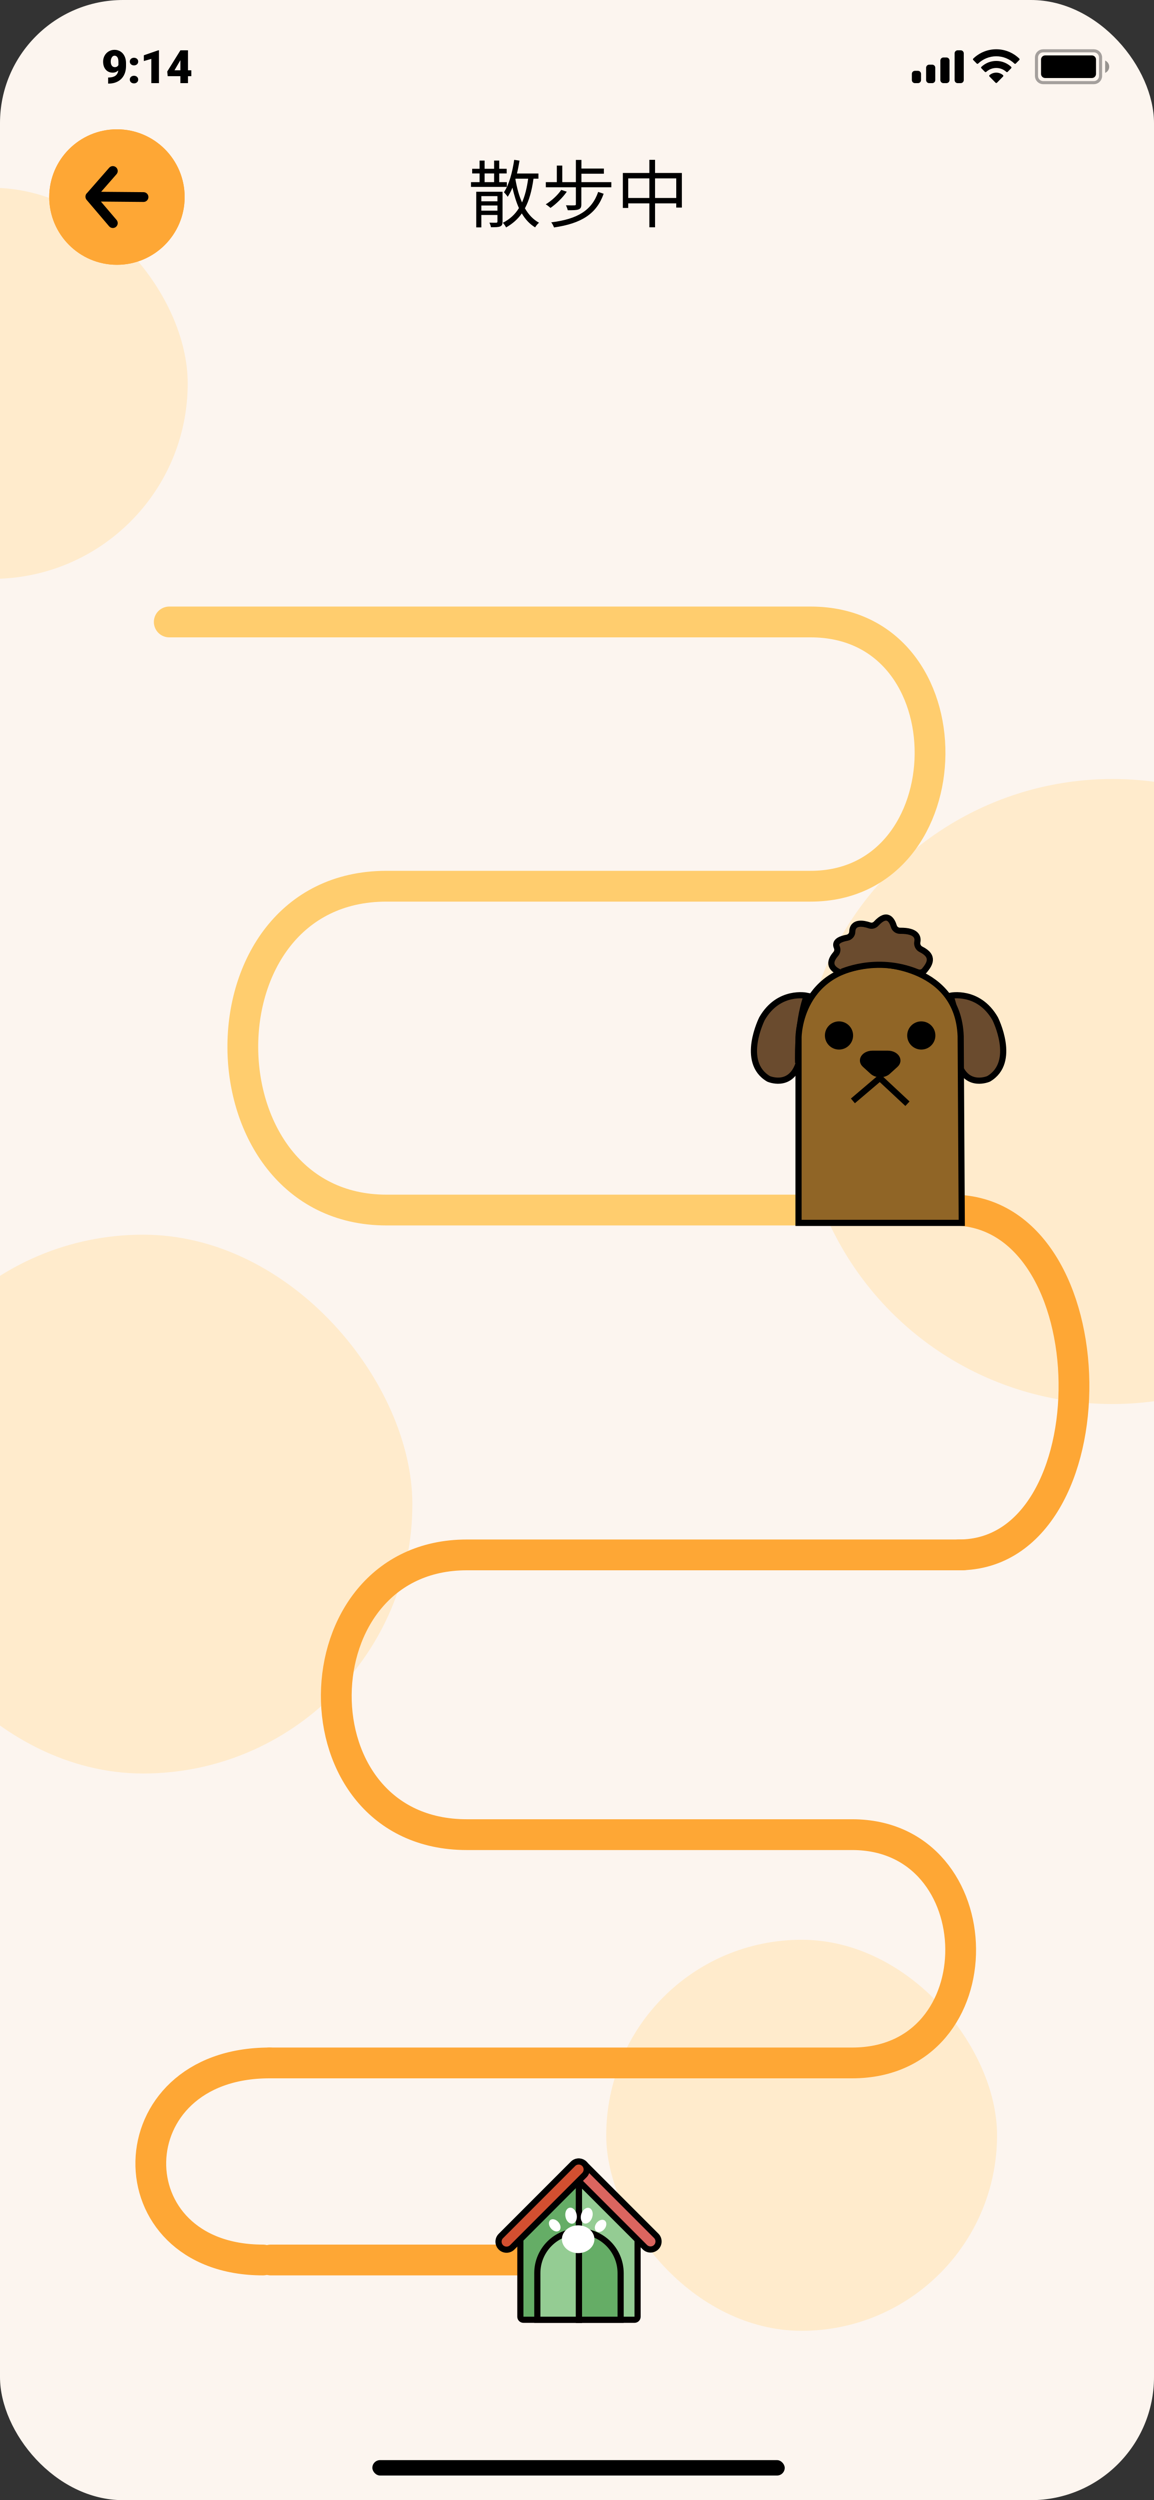 <svg width="375" height="812" viewBox="0 0 375 812" fill="none" xmlns="http://www.w3.org/2000/svg">
<rect x="0" y="0" width="375" height="812" fill="#333333" stroke="none"/>
<g clip-path="url(#clip0_222_991)">
<rect width="375" height="812" rx="40" fill="#FCF5EF"/>
<rect x="197" y="630" width="127" height="127" rx="63.5" fill="#FFEBCC"/>
<rect x="121" y="799" width="134" height="5" rx="2.5" fill="black"/>
<rect x="-66" y="61" width="127" height="127" rx="63.5" fill="#FFEBCC"/>
<rect x="-41" y="401" width="175" height="175" rx="87.5" fill="#FFEBCC"/>
<circle cx="361.5" cy="354.5" r="101.5" fill="#FFEBCC"/>
<path d="M55 202H263.415C315.877 202 314.446 287.826 263.415 287.826C202.751 287.826 146.251 287.826 125.585 287.826C62.631 287.826 64.061 393 125.585 393C208.76 393 278.518 393 303 393" stroke="#FFCD6E" stroke-width="10" stroke-linecap="round"/>
<path d="M309.44 393C361.475 393 362.163 505 311.59 505" stroke="#FEA735" stroke-width="10" stroke-linecap="round"/>
<path d="M87.558 670H276.915C324.579 670 323.279 595.857 276.915 595.857C221.798 595.857 170.465 595.857 151.688 595.857C94.491 595.857 95.791 505 151.688 505C227.257 505 290.636 505 312.88 505" stroke="#FEA735" stroke-width="10" stroke-linecap="round"/>
<path d="M87.558 670C36.842 670 36.171 734 85.462 734" stroke="#FEA735" stroke-width="10" stroke-linecap="round"/>
<line x1="88" y1="734" x2="168" y2="734" stroke="#FEA735" stroke-width="10" stroke-linecap="round"/>
<path d="M188.141 753.413H170.088C169.542 753.413 169.096 752.967 169.096 752.421V727.25L188.141 708.205V753.413Z" fill="#65AD66" stroke="#040000" stroke-width="2" stroke-miterlimit="10"/>
<path d="M188.141 753.413H206.194C206.74 753.413 207.186 752.967 207.186 752.421V727.156L188.141 708.199V753.413Z" fill="#94CC93" stroke="#040000" stroke-width="2" stroke-miterlimit="10"/>
<path d="M188.141 724.726V753.413H174.608V738.254C174.608 730.784 180.665 724.726 188.141 724.726Z" fill="#94CC93" stroke="#040000" stroke-width="2" stroke-miterlimit="10"/>
<path d="M188.141 724.726V753.413H201.675V738.254C201.669 730.784 195.611 724.726 188.141 724.726Z" fill="#65AD66" stroke="#040000" stroke-width="2" stroke-miterlimit="10"/>
<path d="M187.878 731.769C190.793 731.769 193.157 729.749 193.157 727.256C193.157 724.764 190.793 722.743 187.878 722.743C184.962 722.743 182.599 724.764 182.599 727.256C182.599 729.749 184.962 731.769 187.878 731.769Z" fill="white"/>
<path d="M181.726 724.445C182.389 723.875 182.272 722.653 181.465 721.714C180.659 720.775 179.468 720.476 178.805 721.045C178.142 721.615 178.259 722.837 179.066 723.776C179.872 724.715 181.063 725.014 181.726 724.445Z" fill="white"/>
<path d="M186.064 722.194C187.069 722.004 187.664 720.692 187.393 719.265C187.123 717.838 186.089 716.835 185.084 717.026C184.079 717.216 183.484 718.528 183.755 719.955C184.025 721.382 185.059 722.385 186.064 722.194Z" fill="white"/>
<path d="M192.422 720.191C192.877 718.812 192.458 717.434 191.487 717.114C190.516 716.793 189.359 717.652 188.904 719.031C188.449 720.411 188.868 721.789 189.839 722.109C190.811 722.43 191.967 721.571 192.422 720.191Z" fill="white"/>
<path d="M196.406 723.942C197.176 723 197.243 721.781 196.556 721.219C195.868 720.658 194.687 720.966 193.917 721.909C193.148 722.851 193.081 724.07 193.768 724.632C194.455 725.193 195.636 724.884 196.406 723.942Z" fill="white"/>
<path d="M209.546 729.823L186.239 706.516C185.222 705.499 185.222 703.849 186.239 702.832C187.256 701.815 188.907 701.815 189.924 702.832L213.237 726.145C214.254 727.162 214.254 728.813 213.237 729.83C212.214 730.847 210.563 730.847 209.546 729.823Z" fill="#DB655F" stroke="black" stroke-width="2" stroke-miterlimit="10"/>
<path d="M189.886 706.447L166.447 729.893C165.43 730.909 163.78 730.909 162.763 729.893C161.746 728.876 161.746 727.225 162.763 726.208L186.208 702.763C187.225 701.746 188.876 701.746 189.893 702.763C190.909 703.78 190.909 705.43 189.886 706.447Z" fill="#D24F30" stroke="black" stroke-width="2" stroke-miterlimit="10"/>
<path d="M157.472 56.328H160.568V59.16H157.472V56.328ZM164.696 59.16H162.224V56.328H164.648V54.816H162.224V52.152H160.568V54.816H157.472V52.152H155.84V54.816H153.44V56.328H155.84V59.16H153.056V60.696H164.696V59.16ZM156.416 68.424V66.744H161.648V68.424H156.416ZM161.648 63.696V65.376H156.416V63.696H161.648ZM163.304 62.28H154.76V73.848H156.416V69.816H161.648V71.952C161.648 72.216 161.552 72.312 161.264 72.336C161 72.336 160.088 72.36 159.032 72.312C159.248 72.744 159.488 73.368 159.536 73.8C161 73.8 161.96 73.8 162.536 73.536C163.136 73.272 163.304 72.84 163.304 71.976V62.28ZM167.528 58.032H171.632C171.224 61.008 170.6 63.576 169.64 65.76C168.632 63.528 167.96 60.936 167.48 58.2L167.528 58.032ZM174.968 58.032V56.352H167.984C168.32 55.008 168.584 53.592 168.824 52.176L167.096 51.912C166.496 55.944 165.464 59.904 163.76 62.448C164.12 62.784 164.744 63.528 164.984 63.912C165.56 63.024 166.088 62.016 166.52 60.936C167.072 63.36 167.744 65.616 168.632 67.584C167.408 69.6 165.704 71.184 163.4 72.36C163.76 72.696 164.288 73.488 164.456 73.872C166.592 72.648 168.272 71.16 169.568 69.312C170.696 71.232 172.112 72.768 173.888 73.848C174.176 73.368 174.728 72.672 175.16 72.336C173.264 71.304 171.752 69.696 170.576 67.656C171.968 65.064 172.832 61.872 173.36 58.032H174.968ZM182.384 61.68C181.184 63.432 179.24 65.208 177.344 66.36C177.8 66.624 178.544 67.2 178.88 67.536C180.704 66.264 182.816 64.248 184.184 62.256L182.384 61.68ZM194.384 62.328C192.32 68.328 187.688 71.16 179.12 72.216C179.48 72.624 179.84 73.344 180.032 73.872C188.96 72.576 193.856 69.456 196.16 62.928L194.384 62.328ZM188.936 59.16V56.424H196.232V54.744H188.936V51.936H187.136V59.16H182.72V53.784H180.944V59.16H177.368V60.816H187.136V66.36C187.136 66.6 187.064 66.672 186.704 66.696C186.344 66.72 185.168 66.72 183.92 66.672C184.136 67.152 184.4 67.8 184.496 68.28C186.2 68.28 187.304 68.28 188 68.016C188.696 67.752 188.912 67.296 188.912 66.384V60.816H198.656V59.16H188.936ZM212.864 64.296V57.936H219.752V64.296H212.864ZM204.152 64.296V57.936H211.016V64.296H204.152ZM212.864 56.184V51.912H211.016V56.184H202.4V67.536H204.152V66.048H211.016V73.824H212.864V66.048H219.752V67.416H221.576V56.184H212.864Z" fill="black"/>
<path d="M308.849 323.399C308.849 323.399 317.963 321.443 323.374 330.828C323.374 330.828 330.512 344.958 321.251 350.39C321.251 350.39 314.426 353.407 311.637 345.853C311.616 345.853 312.282 332.847 308.849 323.399Z" fill="#6A4B2E" stroke="black" stroke-width="2" stroke-miterlimit="10"/>
<path d="M262.151 323.399C262.151 323.399 253.037 321.443 247.626 330.828C247.626 330.828 240.488 344.958 249.749 350.39C249.749 350.39 256.574 353.407 259.363 345.853C259.384 345.853 258.718 332.847 262.151 323.399Z" fill="#6A4B2E" stroke="black" stroke-width="2" stroke-miterlimit="10"/>
<path d="M259.488 397.17V336.946C259.488 336.946 259.488 313.577 286.062 313.223C286.062 313.223 311.304 313.577 312.178 336.509L312.532 397.17H259.488Z" fill="#906526" stroke="black" stroke-width="2" stroke-miterlimit="10"/>
<path d="M272.639 340.38C274.892 340.38 276.718 338.554 276.718 336.301C276.718 334.049 274.892 332.223 272.639 332.223C270.387 332.223 268.561 334.049 268.561 336.301C268.561 338.554 270.387 340.38 272.639 340.38Z" fill="black" stroke="black" stroke-miterlimit="10"/>
<path d="M299.38 340.38C301.633 340.38 303.459 338.554 303.459 336.301C303.459 334.049 301.633 332.223 299.38 332.223C297.128 332.223 295.302 334.049 295.302 336.301C295.302 338.554 297.128 340.38 299.38 340.38Z" fill="black" stroke="black" stroke-miterlimit="10"/>
<path d="M283.544 341.733H288.497C291.556 341.733 293.221 344.397 291.285 346.145L288.809 348.392C287.373 349.703 284.689 349.703 283.253 348.392L280.776 346.145C278.82 344.376 280.485 341.733 283.544 341.733Z" fill="black" stroke="black" stroke-miterlimit="10"/>
<path d="M277.155 357.548L285.916 350.099L294.885 358.464" stroke="black" stroke-width="2" stroke-miterlimit="10"/>
<path d="M298.069 315.741C298.902 316.074 299.859 315.866 300.421 315.179C301.961 313.286 303.896 310.601 299.255 308.312C298.381 307.875 297.903 306.897 298.09 305.94C298.402 304.379 297.861 302.236 292.492 302.298C291.556 302.319 290.723 301.715 290.453 300.821C289.849 298.823 288.309 296.076 284.73 299.967C284.189 300.571 283.336 300.821 282.566 300.55C280.61 299.884 277.051 299.177 276.947 302.652C276.926 303.609 276.177 304.4 275.22 304.566C273.389 304.899 271.037 305.69 271.932 307.667C272.244 308.375 272.119 309.207 271.62 309.79C270.288 311.33 268.582 313.972 272.973 315.866C272.973 315.887 284.543 310.268 298.069 315.741Z" fill="#6A4B2E" stroke="black" stroke-width="2" stroke-miterlimit="10"/>
<g clip-path="url(#clip1_222_991)">
<path d="M38 86.001C50.151 86.001 60.001 76.151 60.001 64C60.001 51.849 50.151 41.999 38 41.999C25.849 41.999 15.999 51.849 15.999 64C15.999 76.151 25.849 86.001 38 86.001Z" fill="#FEA735"/>
<path d="M46.657 62.412L32.864 62.291L37.862 56.579C38.44 55.919 38.373 54.916 37.713 54.338C37.053 53.761 36.05 53.828 35.473 54.488L28.346 62.633C28 62.921 27.774 63.348 27.769 63.833C27.769 63.84 27.771 63.848 27.771 63.855C27.764 64.232 27.888 64.612 28.149 64.917L35.459 73.496C35.773 73.864 36.219 74.054 36.669 74.054C37.033 74.054 37.398 73.929 37.698 73.674C38.365 73.106 38.445 72.103 37.876 71.436L32.787 65.465L46.629 65.588C46.634 65.588 46.638 65.588 46.643 65.588C47.514 65.588 48.223 64.886 48.23 64.014C48.238 63.137 47.534 62.42 46.657 62.412Z" fill="black"/>
</g>
<g clip-path="url(#clip2_222_991)">
<path d="M38 86.001C50.151 86.001 60.001 76.151 60.001 64C60.001 51.849 50.151 41.999 38 41.999C25.849 41.999 15.999 51.849 15.999 64C15.999 76.151 25.849 86.001 38 86.001Z" fill="#FEA735"/>
<path d="M46.657 62.412L32.864 62.291L37.862 56.579C38.44 55.919 38.373 54.916 37.713 54.338C37.053 53.761 36.05 53.828 35.473 54.488L28.346 62.633C28 62.921 27.774 63.348 27.769 63.833C27.769 63.84 27.771 63.848 27.771 63.855C27.764 64.232 27.888 64.612 28.149 64.917L35.459 73.496C35.773 73.864 36.219 74.054 36.669 74.054C37.033 74.054 37.398 73.929 37.698 73.674C38.365 73.106 38.445 72.103 37.876 71.436L32.787 65.465L46.629 65.588C46.634 65.588 46.638 65.588 46.643 65.588C47.514 65.588 48.223 64.886 48.23 64.014C48.238 63.137 47.534 62.42 46.657 62.412Z" fill="black"/>
</g>
<path opacity="0.35" d="M336.812 18.669C336.812 17.473 337.782 16.503 338.979 16.503H355.469C356.666 16.503 357.636 17.473 357.636 18.669V24.669C357.636 25.866 356.666 26.836 355.469 26.836H338.979C337.782 26.836 336.812 25.866 336.812 24.669V18.669Z" stroke="black"/>
<path opacity="0.4" d="M359.128 19.669V23.669C359.926 23.33 360.445 22.542 360.445 21.669C360.445 20.796 359.926 20.008 359.128 19.669Z" fill="black"/>
<path d="M338.296 19.336C338.296 18.599 338.893 18.003 339.629 18.003H354.819C355.555 18.003 356.152 18.599 356.152 19.336V24.003C356.152 24.739 355.555 25.336 354.819 25.336H339.629C338.893 25.336 338.296 24.739 338.296 24.003V19.336Z" fill="black"/>
<path fill-rule="evenodd" clip-rule="evenodd" d="M323.744 18.277C325.942 18.277 328.056 19.129 329.649 20.656C329.769 20.773 329.961 20.772 330.079 20.652L331.226 19.486C331.286 19.425 331.319 19.343 331.318 19.257C331.318 19.172 331.284 19.09 331.223 19.03C327.042 14.99 320.445 14.99 316.264 19.03C316.203 19.09 316.169 19.172 316.168 19.257C316.168 19.343 316.201 19.425 316.261 19.486L317.408 20.652C317.526 20.772 317.718 20.774 317.838 20.656C319.431 19.129 321.545 18.277 323.744 18.277ZM323.744 22.073C324.951 22.073 326.116 22.526 327.011 23.343C327.132 23.459 327.323 23.456 327.441 23.337L328.587 22.17C328.647 22.109 328.68 22.026 328.68 21.94C328.679 21.854 328.644 21.771 328.582 21.711C325.856 19.155 321.634 19.155 318.908 21.711C318.846 21.771 318.811 21.854 318.81 21.94C318.809 22.026 318.843 22.109 318.903 22.17L320.049 23.337C320.167 23.456 320.357 23.459 320.478 23.343C321.373 22.526 322.537 22.073 323.744 22.073ZM326.038 24.627C326.04 24.713 326.006 24.797 325.945 24.857L323.964 26.873C323.906 26.932 323.826 26.966 323.744 26.966C323.661 26.966 323.582 26.932 323.524 26.873L321.542 24.857C321.481 24.797 321.447 24.713 321.449 24.627C321.451 24.54 321.488 24.458 321.552 24.4C322.817 23.322 324.67 23.322 325.936 24.4C325.999 24.458 326.037 24.54 326.038 24.627Z" fill="black"/>
<path fill-rule="evenodd" clip-rule="evenodd" d="M312.189 16.336H311.197C310.65 16.336 310.205 16.784 310.205 17.336V26.003C310.205 26.555 310.65 27.003 311.197 27.003H312.189C312.737 27.003 313.181 26.555 313.181 26.003V17.336C313.181 16.784 312.737 16.336 312.189 16.336ZM306.568 18.669H307.56C308.108 18.669 308.552 19.117 308.552 19.669V26.003C308.552 26.555 308.108 27.003 307.56 27.003H306.568C306.02 27.003 305.576 26.555 305.576 26.003V19.669C305.576 19.117 306.02 18.669 306.568 18.669ZM302.931 21.003H301.939C301.391 21.003 300.947 21.45 300.947 22.003V26.003C300.947 26.555 301.391 27.003 301.939 27.003H302.931C303.479 27.003 303.923 26.555 303.923 26.003V22.003C303.923 21.45 303.479 21.003 302.931 21.003ZM298.301 23.003H297.309C296.762 23.003 296.317 23.45 296.317 24.003V26.003C296.317 26.555 296.762 27.003 297.309 27.003H298.301C298.849 27.003 299.293 26.555 299.293 26.003V24.003C299.293 23.45 298.849 23.003 298.301 23.003Z" fill="black"/>
<path d="M38.446 22.877C37.913 23.355 37.318 23.594 36.658 23.594C35.692 23.594 34.925 23.267 34.359 22.613C33.792 21.959 33.509 21.084 33.509 19.991C33.509 19.307 33.668 18.672 33.985 18.086C34.303 17.5 34.747 17.037 35.318 16.695C35.894 16.353 36.529 16.182 37.222 16.182C37.925 16.182 38.56 16.36 39.127 16.717C39.698 17.068 40.142 17.569 40.46 18.218C40.777 18.863 40.941 19.607 40.95 20.452V21.397C40.95 22.574 40.718 23.594 40.255 24.459C39.796 25.323 39.139 25.987 38.284 26.451C37.43 26.915 36.434 27.146 35.296 27.146H35.142V25.169L35.611 25.162C37.31 25.079 38.255 24.317 38.446 22.877ZM37.325 21.814C37.862 21.814 38.248 21.582 38.482 21.119V20.093C38.482 19.41 38.367 18.904 38.138 18.577C37.908 18.25 37.598 18.086 37.208 18.086C36.861 18.086 36.571 18.272 36.336 18.643C36.102 19.014 35.985 19.463 35.985 19.991C35.985 20.547 36.104 20.992 36.343 21.324C36.583 21.651 36.91 21.814 37.325 21.814ZM43.544 24.605C43.934 24.605 44.259 24.722 44.518 24.956C44.776 25.186 44.906 25.481 44.906 25.843C44.906 26.204 44.776 26.502 44.518 26.736C44.259 26.966 43.934 27.081 43.544 27.081C43.148 27.081 42.821 26.963 42.562 26.729C42.308 26.495 42.181 26.199 42.181 25.843C42.181 25.486 42.308 25.191 42.562 24.956C42.821 24.722 43.148 24.605 43.544 24.605ZM43.544 18.76C43.934 18.76 44.259 18.877 44.518 19.112C44.776 19.341 44.906 19.637 44.906 19.998C44.906 20.359 44.776 20.657 44.518 20.892C44.259 21.121 43.934 21.236 43.544 21.236C43.148 21.236 42.821 21.119 42.562 20.884C42.308 20.65 42.181 20.355 42.181 19.998C42.181 19.642 42.308 19.346 42.562 19.112C42.821 18.877 43.148 18.76 43.544 18.76ZM51.652 27H49.176V19.119L46.744 19.83V17.955L51.425 16.336H51.652V27ZM61.086 22.832H62.169V24.737H61.086V27H58.617V24.737H54.494L54.347 23.228L58.617 16.358V16.336H61.086V22.832ZM56.698 22.832H58.617V19.551L58.464 19.8L56.698 22.832Z" fill="black"/>
</g>
<defs>
<clipPath id="clip0_222_991">
<rect width="375" height="812" rx="40" fill="white"/>
</clipPath>
<clipPath id="clip1_222_991">
<rect width="44" height="44" fill="white" transform="translate(16 42)"/>
</clipPath>
<clipPath id="clip2_222_991">
<rect width="44" height="44" fill="white" transform="translate(16 42)"/>
</clipPath>
</defs>
</svg>
